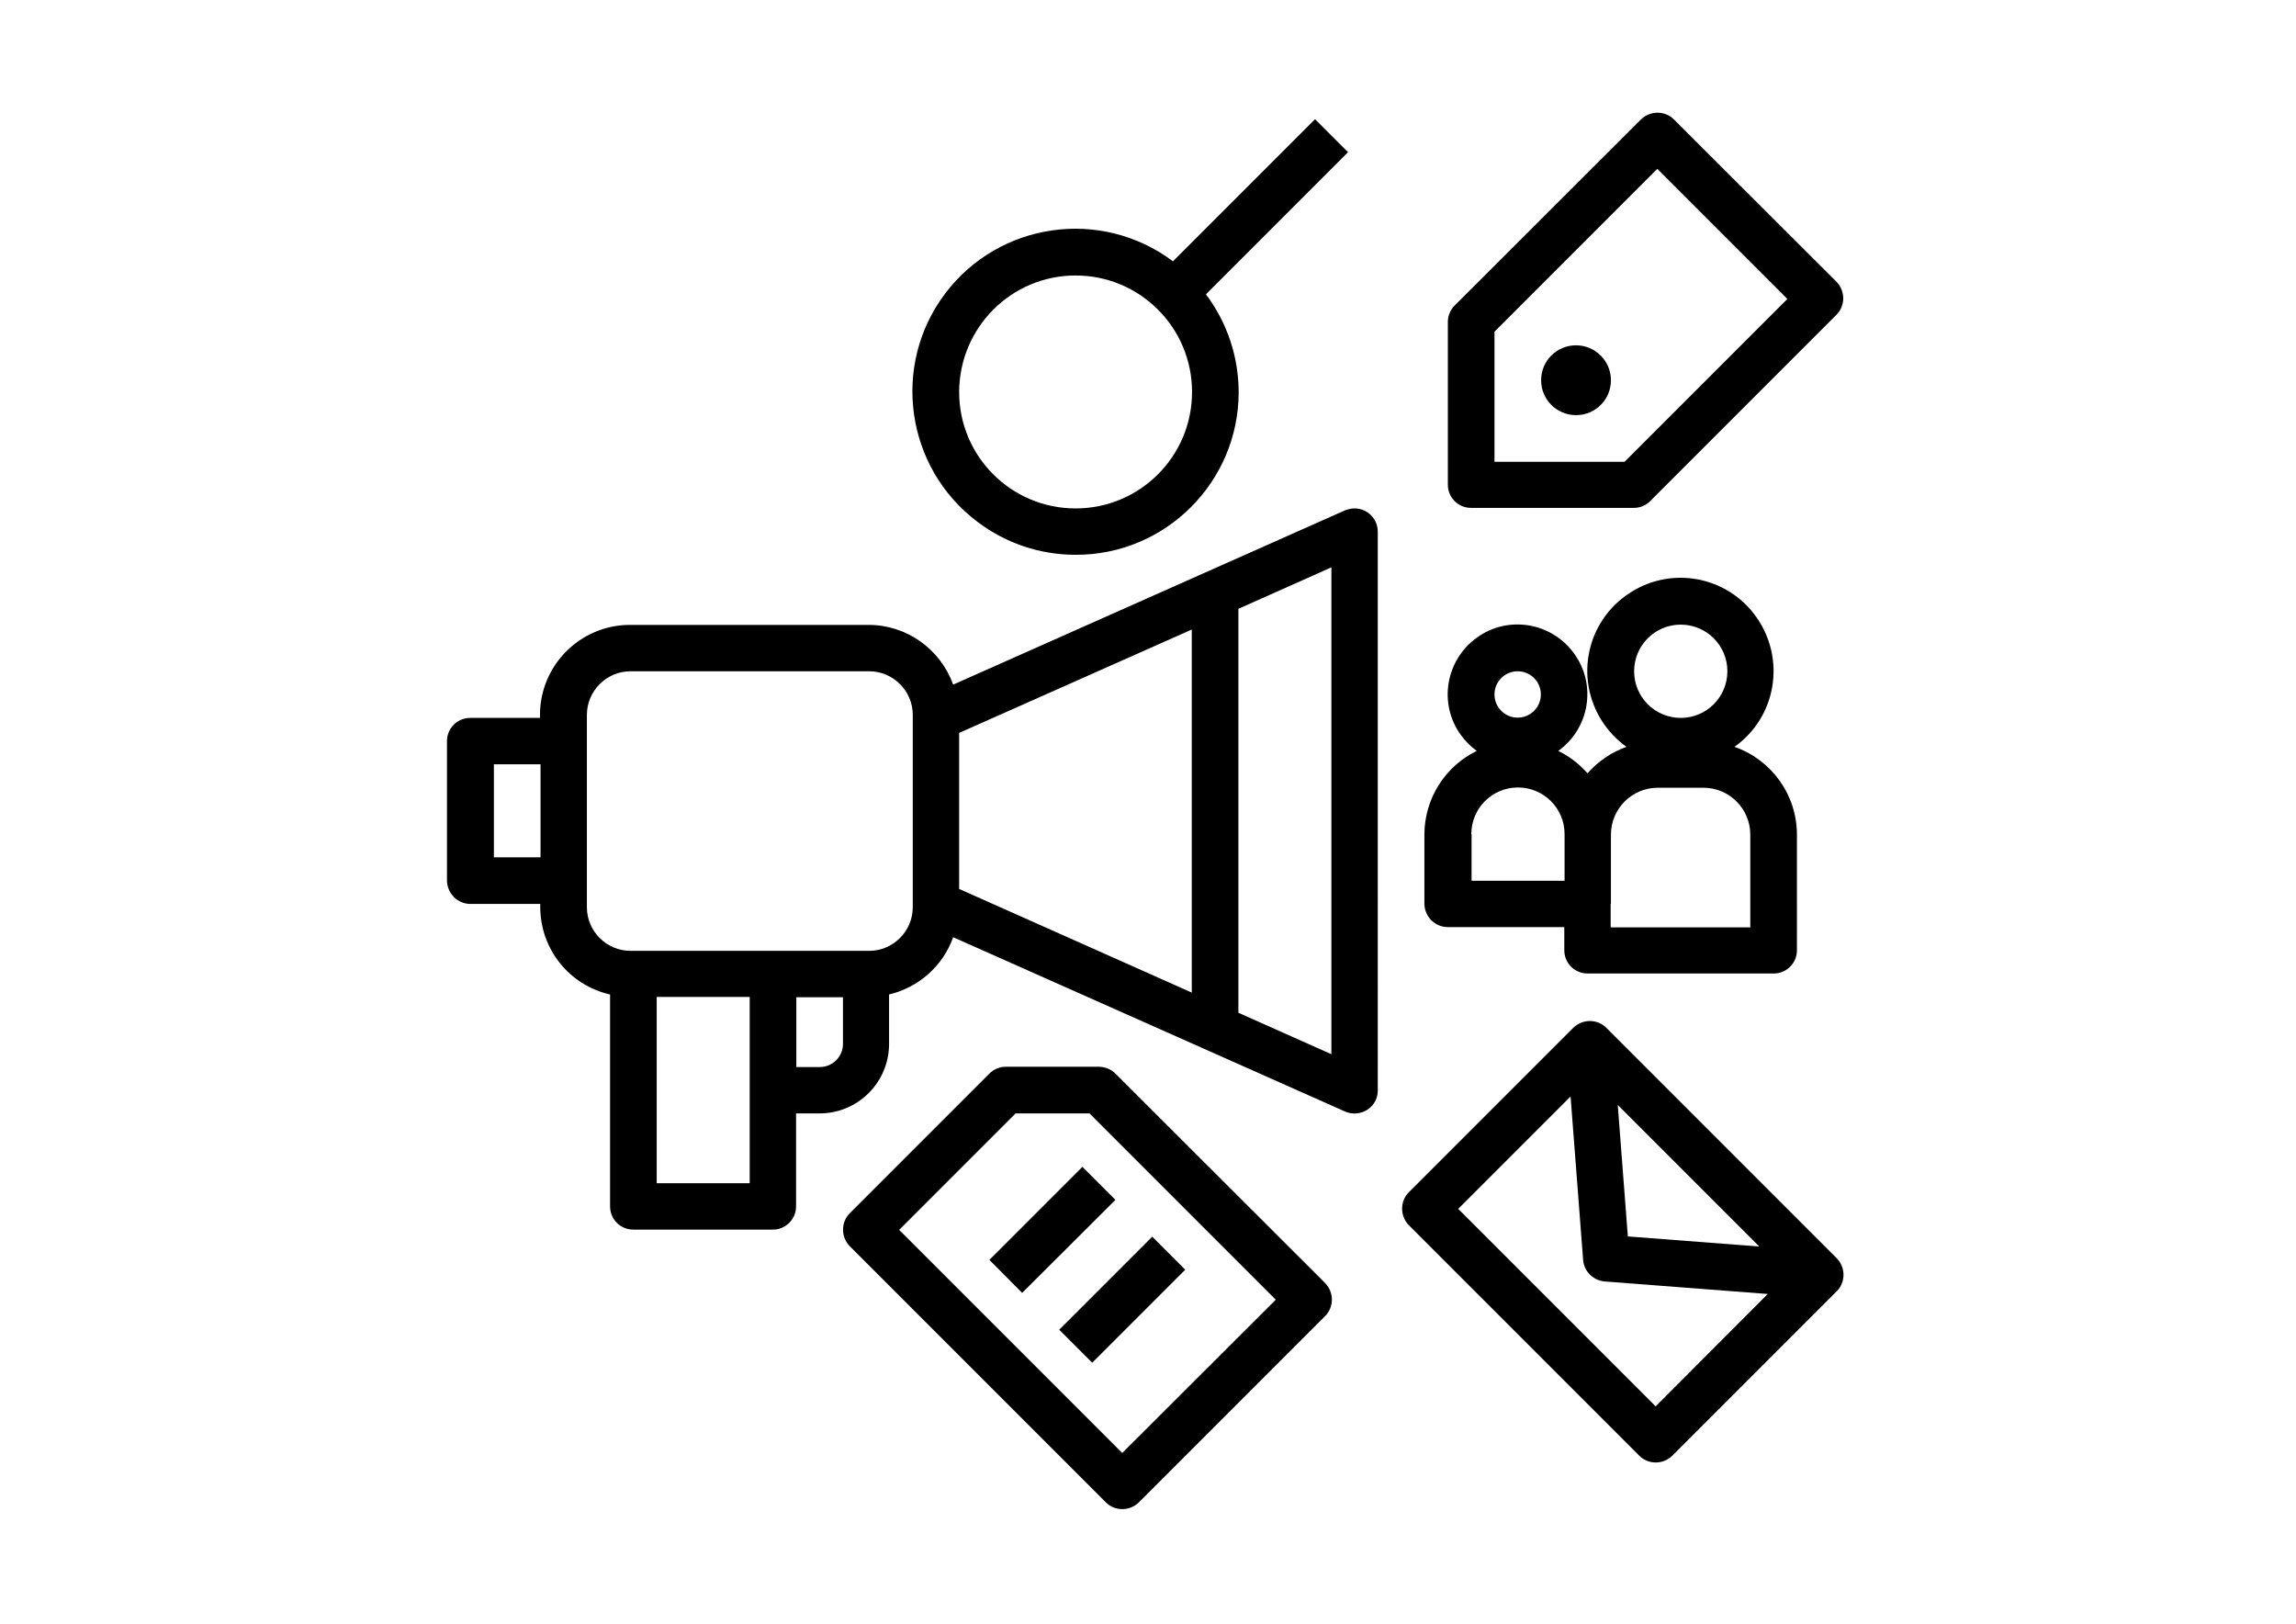 <?xml version="1.0" encoding="utf-8"?>
<!-- Generator: Adobe Illustrator 19.0.0, SVG Export Plug-In . SVG Version: 6.00 Build 0)  -->
<svg version="1.1" id="Capa_1" xmlns="http://www.w3.org/2000/svg" xmlns:xlink="http://www.w3.org/1999/xlink" x="0px" y="0px"
	 viewBox="0 0 841.9 595.3" style="enable-background:new 0 0 841.9 595.3;" xml:space="preserve">
<g>
	<defs>
		<rect id="SVGID_1_" x="164" y="41.3" width="512" height="512"/>
	</defs>
	<clipPath id="SVGID_2_">
		<use xlink:href="#SVGID_1_"  style="overflow:visible;"/>
	</clipPath>
</g>
<path d="M394.4,203.4c32.9,0.1,59.7-26.6,59.8-59.5c0-13-4.2-25.6-12-36l52.1-52.1l-12.1-12.1l-52.1,52.1
	c-26.4-19.8-63.8-14.4-83.6,11.9c-19.8,26.4-14.4,63.8,11.9,83.6C368.8,199.2,381.4,203.4,394.4,203.4L394.4,203.4z M394.4,101
	c23.6,0,42.7,19.1,42.7,42.7c0,23.6-19.1,42.7-42.7,42.7c-23.6,0-42.7-19.1-42.7-42.7C351.8,120.1,370.8,101,394.4,101L394.4,101z
	 M394.4,101"/>
<g>
	<defs>
		<rect id="SVGID_3_" x="164" y="41.3" width="512" height="512"/>
	</defs>
	<clipPath id="SVGID_4_">
		<use xlink:href="#SVGID_3_"  style="overflow:visible;"/>
	</clipPath>
</g>
<path d="M362.8,461.9l34.1-34.1l12.1,12.1L374.8,474L362.8,461.9z M362.8,461.9"/>
<path d="M388.4,487.5l34.1-34.1l12.1,12.1l-34.1,34.1L388.4,487.5z M388.4,487.5"/>
<path d="M613.8,43.8c-3.3-3.3-8.7-3.3-12.1,0L533.4,112c-1.6,1.6-2.5,3.8-2.5,6v59.7c0,4.7,3.8,8.5,8.5,8.5h59.7
	c2.3,0,4.4-0.9,6-2.5l68.3-68.3c3.3-3.3,3.3-8.7,0-12.1L613.8,43.8z M595.7,169.3H548v-47.7l59.7-59.7l47.7,47.7L595.7,169.3z
	 M595.7,169.3"/>
<path d="M172.5,331.4h25.6v1.1c0,15.4,10.6,28.7,25.6,32.1v77.7c0,4.7,3.8,8.5,8.5,8.5h51.2c4.7,0,8.5-3.8,8.5-8.5v-34.1h8.6
	c14.1,0,25.5-11.4,25.5-25.5v-18.1c10.9-2.6,19.8-10.5,23.5-21l143.7,63.9c4.3,1.9,9.4,0,11.3-4.3c0.5-1.1,0.7-2.3,0.7-3.5V194.9
	c0-4.7-3.8-8.5-8.5-8.5c-1.2,0-2.4,0.3-3.5,0.7l-143.7,63.9c-4.7-13.1-17.1-21.9-31-21.9h-87.5c-18.2,0-33,14.8-33,33v1.1h-25.6
	c-4.7,0-8.5,3.8-8.5,8.5v51.2C164,327.6,167.8,331.4,172.5,331.4L172.5,331.4z M454.1,223.2l34.1-15.2v178.5l-34.1-15.2V223.2z
	 M351.7,268.7l85.3-37.9v133.1l-85.3-38V268.7z M274.9,399.7v34.1h-34.1v-68.3h34.1V399.7z M309.1,382.7c0,4.7-3.8,8.5-8.5,8.5H292
	v-25.6h17.1V382.7z M215.2,322.9v-60.8c0-8.8,7.2-16,16-16h87.5c8.8,0,16,7.2,16,16v70.5c0,8.8-7.2,16-16,16h-87.5
	c-8.8,0-16-7.2-16-16V322.9z M181.1,280.2h17.1v34.1h-17.1V280.2z M181.1,280.2"/>
<path d="M589,376.8c-3.3-3.3-8.7-3.3-12.1,0l-60.3,60.3c-3.3,3.3-3.3,8.7,0,12.1l84.5,84.5c3.3,3.3,8.7,3.3,12.1,0l60.3-60.3
	c3.3-3.3,3.3-8.7,0-12.1L589,376.8z M645.1,457l-48.2-3.7l-3.7-48.2L645.1,457z M607.1,515.6l-72.4-72.4l41.2-41.2l4.6,59.9
	c0.3,4.2,3.7,7.5,7.8,7.9l59.9,4.6L607.1,515.6z M607.1,515.6"/>
<path d="M577.9,126.6c-7.1,0-12.8,5.7-12.8,12.8c0,7.1,5.7,12.8,12.8,12.8c7.1,0,12.8-5.7,12.8-12.8
	C590.7,132.3,584.9,126.6,577.9,126.6L577.9,126.6z M577.9,126.6"/>
<path d="M530.9,339.9h42.7v8.5c0,4.7,3.8,8.5,8.5,8.5h68.3c4.7,0,8.5-3.8,8.5-8.5V306c0-14.5-9.2-27.4-22.9-32.2
	c15.4-10.9,18.9-32.2,8-47.6c-10.9-15.4-32.2-19-47.6-8c-15.4,10.9-19,32.2-8,47.6c2.2,3.1,4.9,5.8,8,8c-5.5,2-10.4,5.3-14.3,9.7
	c-3-3.4-6.6-6.2-10.7-8.2c11.5-8.3,14.1-24.3,5.8-35.7c-8.3-11.5-24.3-14.1-35.7-5.8c-11.5,8.3-14.1,24.3-5.8,35.7
	c1.6,2.2,3.6,4.2,5.8,5.8c-11.7,5.7-19.1,17.5-19.2,30.5v25.6C522.4,336.1,526.2,339.9,530.9,339.9L530.9,339.9z M616.3,229
	c9.4,0,17.1,7.6,17.1,17.1c0,9.4-7.6,17.1-17.1,17.1c-9.4,0-17.1-7.6-17.1-17.1C599.2,236.7,606.8,229,616.3,229L616.3,229z
	 M590.7,331.4V306c0-9.5,7.7-17.2,17.2-17.2h16.7c9.5,0,17.2,7.7,17.2,17.2v34h-51.2V331.4z M556.5,246.1c4.7,0,8.5,3.8,8.5,8.5
	c0,4.7-3.8,8.5-8.5,8.5c-4.7,0-8.5-3.8-8.5-8.5C548,249.9,551.8,246.1,556.5,246.1L556.5,246.1z M539.5,305.8
	c0-9.4,7.6-17.1,17.1-17.1c9.4,0,17.1,7.6,17.1,17.1v17.1h-34.1V305.8z M539.5,305.8"/>
<path d="M402.9,391.1h-34.1c-2.3,0-4.4,0.9-6,2.5l-51.2,51.2c-3.3,3.3-3.3,8.7,0,12.1l93.9,93.9c3.3,3.3,8.7,3.3,12.1,0l68.3-68.3
	c3.3-3.3,3.3-8.7,0-12.1L409,393.6C407.4,392,405.2,391.1,402.9,391.1L402.9,391.1z M411.5,532.7l-81.8-81.8l42.7-42.7h27.1
	l68.3,68.3L411.5,532.7z M411.5,532.7"/>
</svg>
